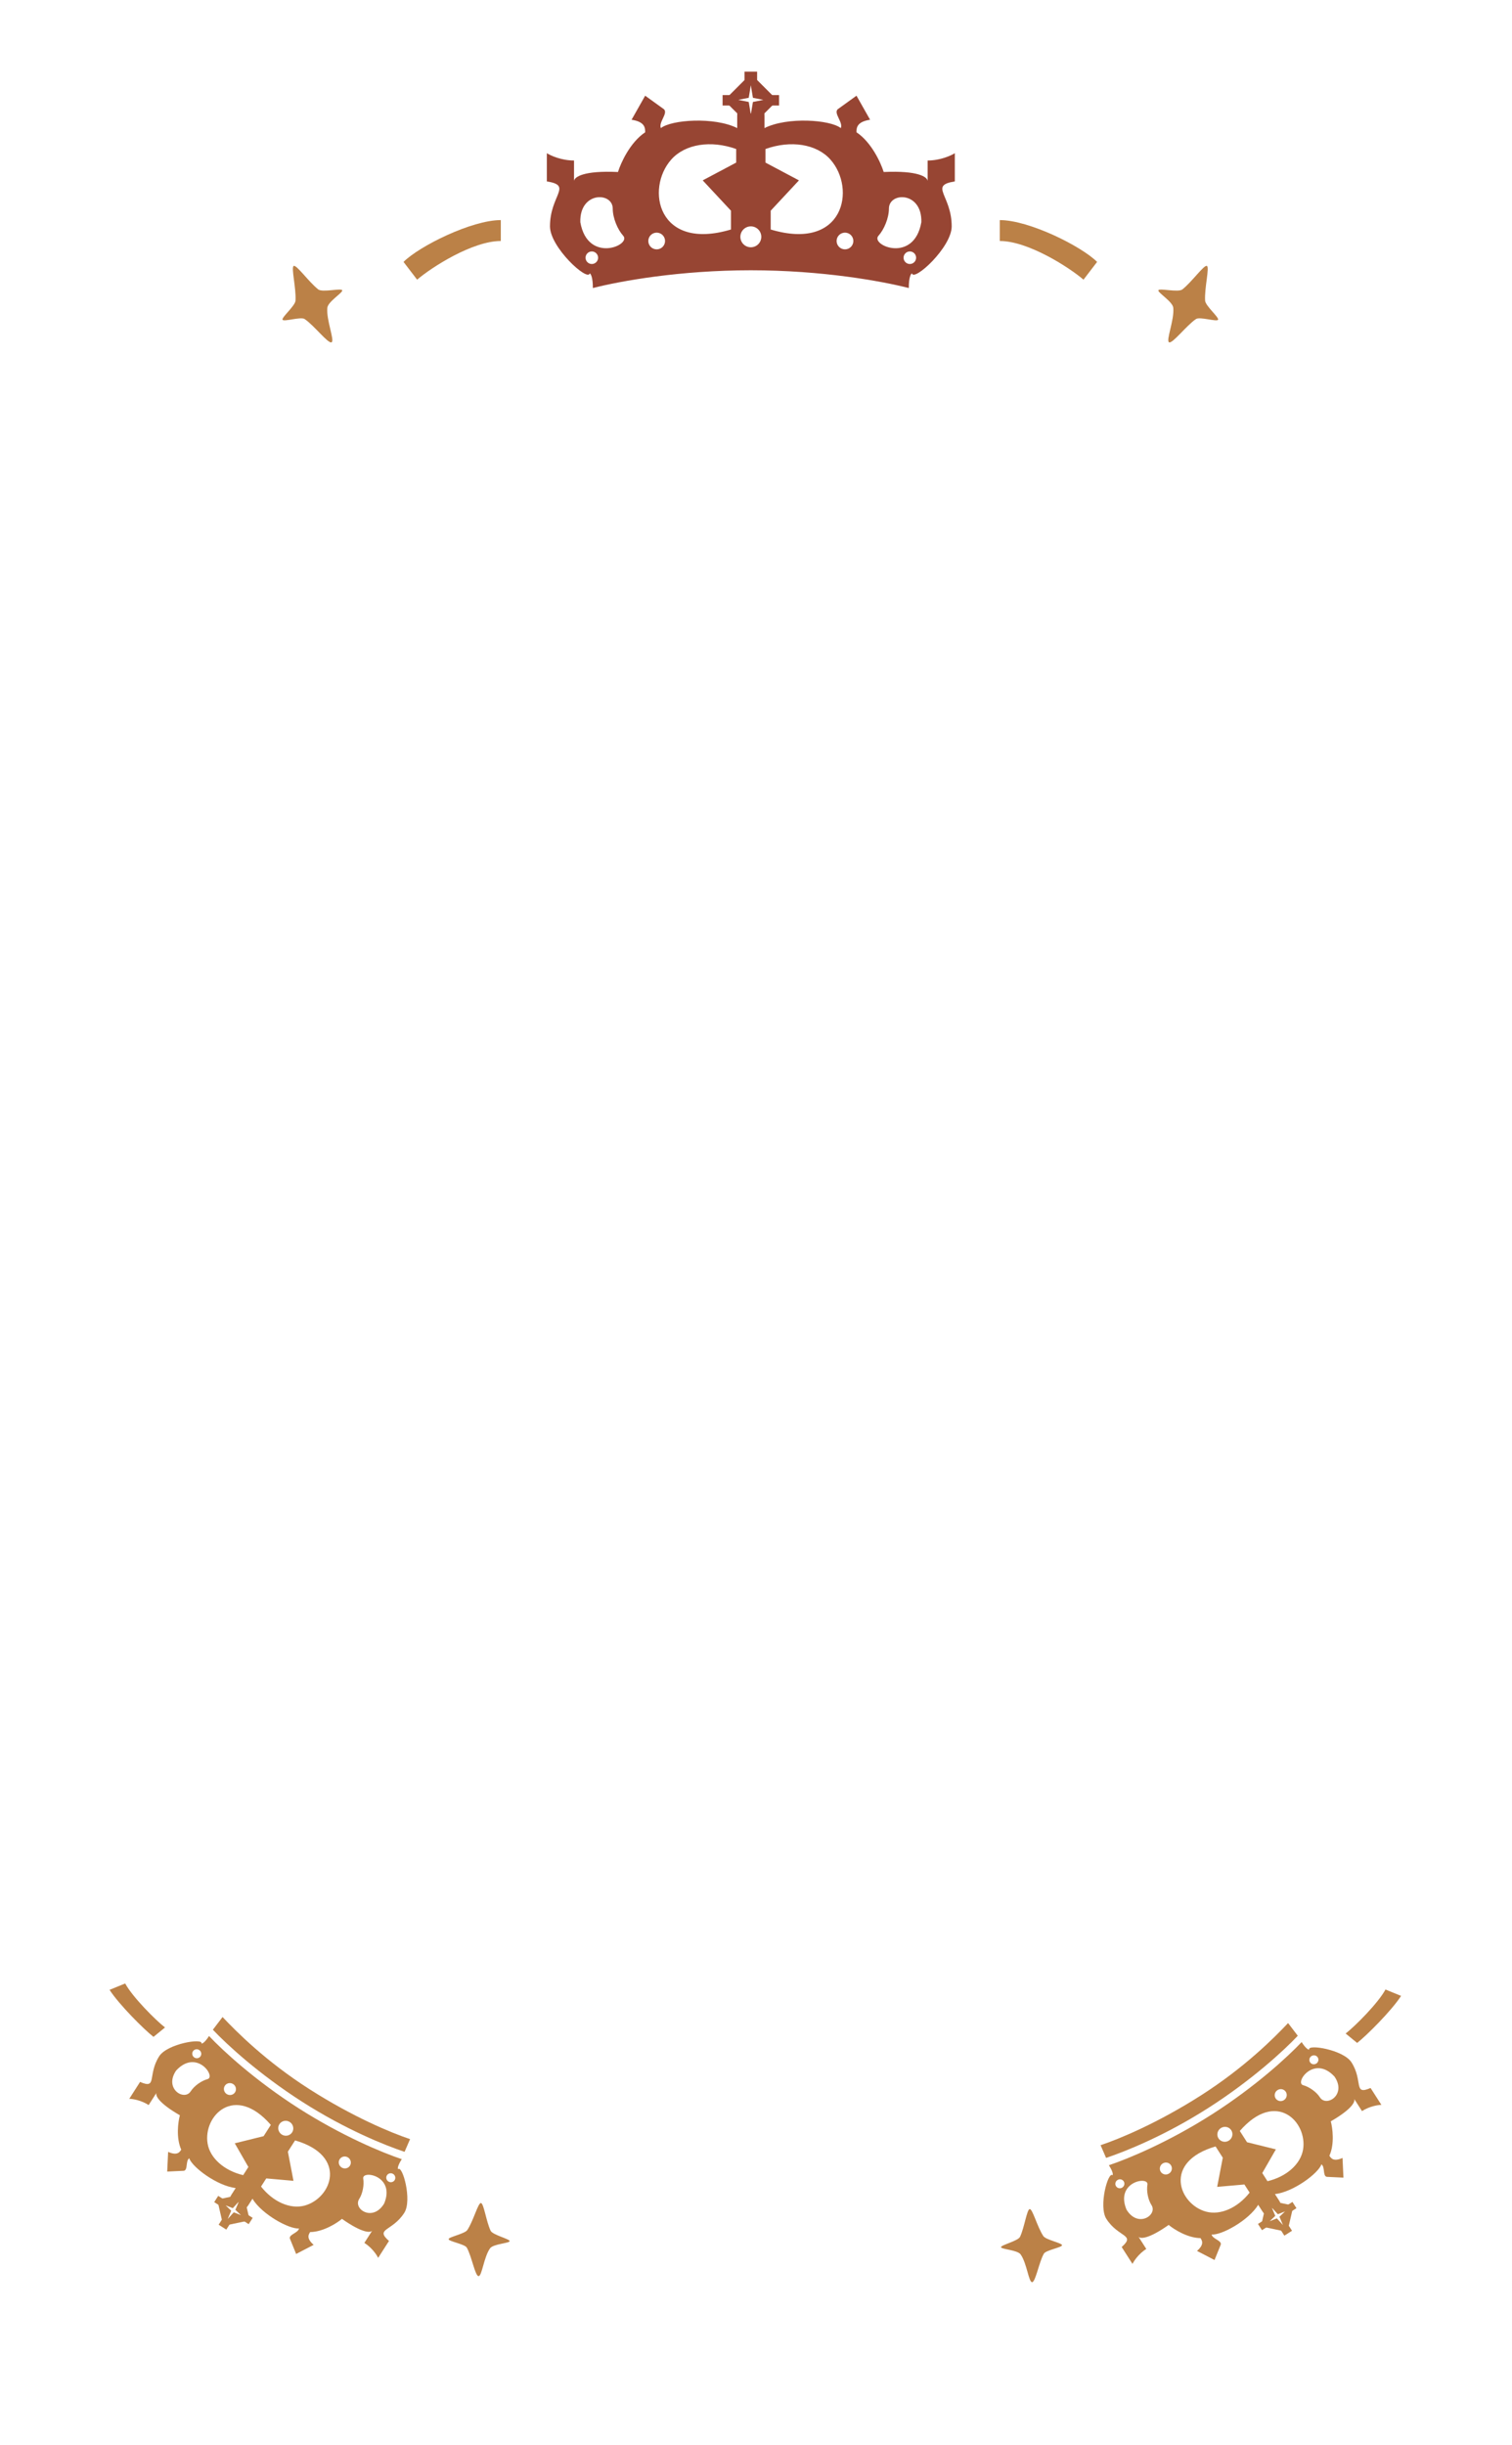 <svg width="1122" height="1814" viewBox="0 0 1122 1814" fill="none" xmlns="http://www.w3.org/2000/svg">
    <g id="OuterContent">
        <g id="Group 33">
            <g id="Group 26">
                <g id="Group 23">
                    <path id="Vector"
                          d="M236.129 214.714C229.075 209.142 220.03 196.276 217.949 197.306C215.868 198.336 219.844 213.557 219.282 223.05C219.05 226.977 208.811 235.48 209.675 237.223C210.54 238.967 223.174 234.786 226.055 236.714C233.054 241.396 243.538 255.207 246.037 253.97C248.536 252.734 242.036 237.495 242.902 228.378C243.347 223.701 254.775 217.007 253.92 215.332C253.064 213.657 239.237 217.169 236.129 214.714Z"
                          fill="#BB8147"/>
                    <path id="Vector_2"
                          d="M299.438 194.32C311.082 182.686 349.896 163.297 371.632 163.297V178.808C350.672 178.808 320.397 198.198 309.529 207.504L299.438 194.32Z"
                          fill="#BB8147"/>
                </g>
                <g id="Group 24">
                    <path id="Vector_3"
                          d="M877.423 214.714C884.477 209.142 893.522 196.276 895.603 197.306C897.684 198.336 893.708 213.557 894.27 223.05C894.503 226.977 904.741 235.48 903.877 237.223C903.013 238.967 890.379 234.786 887.497 236.714C880.498 241.396 870.014 255.207 867.515 253.97C865.017 252.734 871.516 237.495 870.65 228.378C870.206 223.701 858.777 217.007 859.633 215.332C860.488 213.657 874.315 217.169 877.423 214.714Z"
                          fill="#BB8147"/>
                    <path id="Vector_4"
                          d="M814.115 194.32C802.47 182.686 763.656 163.297 741.92 163.297V178.808C762.88 178.808 793.155 198.198 804.023 207.504L814.115 194.32Z"
                          fill="#BB8147"/>
                </g>
                <g id="Group 28">
                    <path id="Vector_5"
                          d="M364.053 1655.07C360.748 1647.99 358.984 1634.6 356.854 1634.53C354.723 1634.46 351.365 1647.58 346.807 1654.52C344.921 1657.39 332.954 1659.65 332.9 1661.32C332.846 1662.99 344.886 1664.97 346.386 1667.6C350.03 1673.98 352.552 1688.68 355.109 1688.76C357.667 1688.84 358.99 1674.69 363.632 1668.15C366.013 1664.8 378.162 1664.39 378.194 1662.77C378.225 1661.16 365.509 1658.19 364.053 1655.07Z"
                          fill="#BB8147"/>
                    <path id="Vector_6"
                          d="M113.906 1511.25C106.919 1505.82 88.288 1487.2 81.302 1476.35L92.893 1471.62C98.38 1481.77 115.459 1498.84 122.445 1504.27L113.906 1511.25Z"
                          fill="#BB8147"/>
                    <g id="Group 27">
                        <g id="Vector_7">
                            <path fill-rule="evenodd" clip-rule="evenodd"
                                  d="M280.619 1675.21L288.647 1662.67C277.997 1653.25 291.092 1655.72 300.011 1641.79C305.958 1632.5 298.72 1606.28 295.395 1609.39C295.02 1608.94 295.044 1606.81 298.136 1601.98C283.841 1597.21 253.774 1584.76 221.569 1564.19C189.365 1543.61 165.442 1521.57 155.111 1510.6C152.019 1515.43 150.101 1516.35 149.528 1516.2C150.959 1511.88 124.098 1516.31 118.152 1525.6C109.232 1539.53 116.975 1550.37 103.946 1544.66L95.918 1557.2C98.348 1557.23 104.629 1558.19 110.313 1561.82L116.127 1552.74C116.166 1552.66 116.21 1552.59 116.259 1552.53L116.127 1552.74C115.167 1554.58 117.364 1560.13 133.474 1569.42C132.16 1574.25 130.524 1586.12 134.489 1594.93C133.3 1596.79 131.516 1599.58 124.765 1596.57L124.083 1611.19L136.473 1610.6C139.556 1609.95 137.602 1603.21 140.404 1601.33C142.761 1608.07 161.286 1621.87 174.976 1623.42L171.408 1628.99L183.722 1636.86L187.289 1631.29C194.438 1643.05 214.747 1654.06 221.862 1653.38C221.333 1656.7 214.384 1657.76 215.089 1660.83L219.749 1672.31L232.744 1665.56C227.182 1660.7 228.966 1657.91 230.155 1656.06C239.829 1655.95 249.927 1649.49 253.767 1646.27C268.963 1656.99 274.93 1656.65 276.201 1655.01L276.334 1654.8C276.297 1654.87 276.253 1654.94 276.201 1655.01L270.387 1664.09C276.07 1667.72 279.577 1673.02 280.619 1675.21ZM226.046 1636.42C215.395 1639.3 202.608 1633.65 193.709 1622.3L197.575 1616.26L217.784 1618.05L213.62 1596.41L218.971 1588.05C258.367 1599.48 246.179 1630.97 226.046 1636.42ZM291.771 1612.97C290.202 1611.97 288.131 1612.4 287.146 1613.94C286.161 1615.48 286.634 1617.54 288.204 1618.54C289.773 1619.54 291.844 1619.11 292.829 1617.57C293.814 1616.03 293.341 1613.97 291.771 1612.97ZM258.246 1600.71C256.154 1599.37 253.392 1599.95 252.079 1602C250.765 1604.06 251.396 1606.8 253.489 1608.14C255.581 1609.48 258.343 1608.9 259.656 1606.85C260.97 1604.79 260.339 1602.05 258.246 1600.71ZM269.536 1616.43C270.309 1620.85 269.217 1627.35 266.541 1631.53C261.784 1638.96 276.666 1648.86 285.088 1634.87C293.666 1614.18 268.376 1609.8 269.536 1616.43ZM154.059 1590.42C155.907 1601.29 166.407 1610.52 180.449 1613.83L184.314 1607.79L174.214 1590.21L195.623 1584.91L200.975 1576.55C174.068 1545.62 150.568 1569.88 154.059 1590.42ZM147.799 1520.98C149.368 1521.99 149.842 1524.05 148.857 1525.58C147.871 1527.12 145.8 1527.56 144.231 1526.56C142.662 1525.55 142.188 1523.49 143.174 1521.95C144.159 1520.41 146.23 1519.98 147.799 1520.98ZM172.999 1546.25C175.092 1547.58 175.723 1550.33 174.409 1552.38C173.096 1554.43 170.335 1555.01 168.242 1553.68C166.15 1552.34 165.518 1549.59 166.832 1547.54C168.146 1545.49 170.907 1544.91 172.999 1546.25ZM153.979 1542.6C149.638 1543.75 144.189 1547.47 141.513 1551.65C136.755 1559.08 121.516 1549.74 130.696 1536.23C145.904 1519.77 160.491 1540.87 153.979 1542.6ZM215.028 1574.41C212.412 1572.74 208.961 1573.46 207.319 1576.03C205.677 1578.59 206.466 1582.02 209.081 1583.7C211.697 1585.37 215.149 1584.64 216.791 1582.08C218.433 1579.51 217.644 1576.08 215.028 1574.41Z"
                                  fill="#BB8147"/>
                            <path d="M300.215 1596.54C285.919 1591.77 256.628 1580.1 224.424 1559.52C192.22 1538.95 168.297 1516.9 157.966 1505.94L165.157 1496.51C175.488 1507.47 197.376 1529.44 229.58 1550.02C261.785 1570.59 290.005 1582.34 304.301 1587.11L300.215 1596.54Z"
                                  fill="#BB8147"/>
                        </g>
                        <rect id="Rectangle 8" width="14.612" height="8.823"
                              transform="matrix(-0.843 -0.538 0.539 -0.842 183.134 1637.78)" fill="#BB8147"/>
                        <path id="Subtract" fill-rule="evenodd" clip-rule="evenodd"
                              d="M161.192 1631.97L165.68 1651.49L185.306 1647.37L180.819 1627.85L161.192 1631.97ZM168.951 1646.38L173.466 1641.42L178.796 1643.51L174.655 1639.56L177.276 1633.38L172.761 1638.35L167.431 1636.25L171.572 1640.21L168.951 1646.38Z"
                              fill="#BB8147"/>
                        <g id="Rectangle 10">
                            <mask id="path-10-inside-1_115_268" fill="white">
                                <rect width="12.882" height="12.886" rx="1"
                                      transform="matrix(-0.224 -0.974 0.979 -0.206 186.354 1658.81)"/>
                            </mask>
                            <rect width="12.882" height="12.886" rx="1"
                                  transform="matrix(-0.224 -0.974 0.979 -0.206 186.354 1658.81)"
                                  stroke="#BB8147" stroke-width="4" mask="url(#path-10-inside-1_115_268)"/>
                        </g>
                        <g id="Rectangle 11">
                            <mask id="path-11-inside-2_115_268" fill="white">
                                <rect width="12.882" height="12.886" rx="1"
                                      transform="matrix(-0.224 -0.974 0.979 -0.206 150.358 1635.81)"/>
                            </mask>
                            <rect width="12.882" height="12.886" rx="1"
                                  transform="matrix(-0.224 -0.974 0.979 -0.206 150.358 1635.81)"
                                  stroke="#BB8147" stroke-width="4" mask="url(#path-11-inside-2_115_268)"/>
                        </g>
                        <g id="Rectangle 12">
                            <mask id="path-12-inside-3_115_268" fill="white">
                                <rect width="12.882" height="12.886" rx="1"
                                      transform="matrix(-0.224 -0.974 0.979 -0.206 157.358 1664.49)"/>
                            </mask>
                            <rect width="12.882" height="12.886" rx="1"
                                  transform="matrix(-0.224 -0.974 0.979 -0.206 157.358 1664.49)"
                                  stroke="#BB8147" stroke-width="6" mask="url(#path-12-inside-3_115_268)"/>
                        </g>
                        <rect id="Rectangle 13" width="4.496" height="5.514"
                              transform="matrix(-0.843 -0.538 0.539 -0.842 184.534 1650.19)"
                              fill="#BB8147"/>
                        <rect id="Rectangle 14" width="4.496" height="5.514"
                              transform="matrix(-0.843 -0.538 0.539 -0.842 162.747 1636.27)"
                              fill="#BB8147"/>
                        <rect id="Rectangle 15" width="6.744" height="6.617"
                              transform="matrix(-0.843 -0.538 0.539 -0.842 167.929 1654.24)" fill="#BB8147"/>
                    </g>
                </g>
                <g id="Group 29">
                    <path id="Vector_8"
                          d="M756.947 1659.57C760.252 1652.49 762.016 1639.09 764.146 1639.02C766.277 1638.95 769.636 1652.07 774.194 1659.01C776.079 1661.88 788.046 1664.14 788.1 1665.81C788.154 1667.48 776.115 1669.46 774.614 1672.09C770.97 1678.47 768.449 1693.17 765.891 1693.25C763.333 1693.33 762.01 1679.18 757.368 1672.64C754.987 1669.29 742.838 1668.88 742.807 1667.27C742.775 1665.65 755.492 1662.68 756.947 1659.57Z"
                          fill="#BB8147"/>
                    <path id="Vector_9"
                          d="M1007.09 1515.74C1014.08 1510.31 1032.71 1491.7 1039.7 1480.84L1028.11 1476.11C1022.62 1486.27 1005.54 1503.33 998.555 1508.76L1007.09 1515.74Z"
                          fill="#BB8147"/>
                    <g id="Group 27_2">
                        <g id="Vector_10">
                            <path fill-rule="evenodd" clip-rule="evenodd"
                                  d="M840.381 1679.7L832.353 1667.16C843.004 1657.74 829.909 1660.22 820.989 1646.28C815.042 1636.99 822.28 1610.78 825.606 1613.89C825.98 1613.43 825.956 1611.31 822.864 1606.48C837.159 1601.7 867.227 1589.26 899.431 1568.68C931.635 1548.11 955.558 1526.06 965.889 1515.1C968.981 1519.93 970.9 1520.84 971.472 1520.69C970.041 1516.37 996.902 1520.8 1002.85 1530.09C1011.77 1544.03 1004.03 1554.86 1017.05 1549.16L1025.08 1561.7C1022.65 1561.72 1016.37 1562.68 1010.69 1566.31L1004.87 1557.23C1004.83 1557.15 1004.79 1557.09 1004.74 1557.02L1004.87 1557.23C1005.83 1559.07 1003.64 1564.62 987.526 1573.91C988.84 1578.74 990.477 1590.61 986.511 1599.43C987.7 1601.28 989.484 1604.07 996.236 1601.07L996.918 1615.68L984.528 1615.09C981.444 1614.44 983.398 1607.7 980.597 1605.82C978.239 1612.56 959.714 1626.36 946.024 1627.91L949.592 1633.49L937.279 1641.35L933.711 1635.78C926.562 1647.54 906.253 1658.56 899.138 1657.87C899.667 1661.19 906.616 1662.25 905.911 1665.32L901.252 1676.8L888.256 1670.06C893.818 1665.19 892.035 1662.41 890.845 1660.55C881.171 1660.45 871.073 1653.99 867.233 1650.77C852.037 1661.48 846.07 1661.15 844.799 1659.5L844.667 1659.3C844.703 1659.37 844.747 1659.44 844.799 1659.5L850.613 1668.58C844.93 1672.22 841.424 1677.51 840.381 1679.7ZM894.955 1640.91C905.606 1643.79 918.393 1638.14 927.291 1626.79L923.425 1620.76L903.216 1622.54L907.38 1600.9L902.029 1592.54C862.633 1603.97 874.821 1635.46 894.955 1640.91ZM829.229 1617.46C830.798 1616.46 832.869 1616.89 833.854 1618.43C834.84 1619.97 834.366 1622.03 832.797 1623.03C831.227 1624.04 829.156 1623.6 828.171 1622.06C827.186 1620.52 827.659 1618.46 829.229 1617.46ZM862.754 1605.2C864.847 1603.87 867.608 1604.45 868.922 1606.5C870.235 1608.55 869.604 1611.3 867.511 1612.63C865.419 1613.97 862.658 1613.39 861.344 1611.34C860.03 1609.29 860.662 1606.54 862.754 1605.2ZM851.464 1620.92C850.691 1625.34 851.783 1631.84 854.459 1636.02C859.216 1643.46 844.335 1653.36 835.913 1639.37C827.335 1618.67 852.625 1614.29 851.464 1620.92ZM966.941 1594.92C965.094 1605.78 954.593 1615.01 940.552 1618.32L936.686 1612.28L946.786 1594.7L925.377 1589.41L920.026 1581.05C946.933 1550.11 970.432 1574.37 966.941 1594.92ZM973.201 1525.48C971.632 1526.48 971.158 1528.54 972.144 1530.08C973.129 1531.62 975.2 1532.05 976.769 1531.05C978.338 1530.05 978.812 1527.99 977.827 1526.45C976.841 1524.91 974.771 1524.47 973.201 1525.48ZM948.001 1550.74C945.909 1552.07 945.277 1554.82 946.591 1556.87C947.905 1558.93 950.666 1559.51 952.758 1558.17C954.851 1556.83 955.482 1554.08 954.168 1552.03C952.855 1549.98 950.093 1549.4 948.001 1550.74ZM967.021 1547.09C971.363 1548.25 976.812 1551.96 979.488 1556.14C984.245 1563.57 999.484 1554.23 990.304 1540.73C975.096 1524.27 960.509 1545.36 967.021 1547.09ZM905.972 1578.9C908.588 1577.23 912.039 1577.95 913.681 1580.52C915.324 1583.08 914.534 1586.52 911.919 1588.19C909.303 1589.86 905.852 1589.13 904.21 1586.57C902.567 1584 903.357 1580.57 905.972 1578.9Z"
                                  fill="#BB8147"/>
                            <path d="M820.785 1601.04C835.081 1596.27 864.372 1584.59 896.576 1564.02C928.781 1543.44 952.703 1521.4 963.034 1510.43L955.843 1501C945.512 1511.96 923.624 1533.93 891.42 1554.51C859.216 1575.09 830.995 1586.83 816.699 1591.61L820.785 1601.04Z"
                                  fill="#BB8147"/>
                        </g>
                        <rect id="Rectangle 8_2" width="14.612" height="8.823"
                              transform="matrix(0.843 -0.538 -0.539 -0.842 937.866 1642.27)" fill="#BB8147"/>
                        <path id="Subtract_2" fill-rule="evenodd" clip-rule="evenodd"
                              d="M959.808 1636.46L955.321 1655.98L935.694 1651.86L940.181 1632.34L959.808 1636.46ZM952.049 1650.88L947.534 1645.91L942.204 1648.01L946.345 1644.05L943.724 1637.87L948.239 1642.84L953.569 1640.74L949.428 1644.7L952.049 1650.88Z"
                              fill="#BB8147"/>
                        <g id="Rectangle 10_2">
                            <mask id="path-21-inside-4_115_268" fill="white">
                                <rect width="12.882" height="12.886" rx="1"
                                      transform="matrix(0.224 -0.974 -0.979 -0.206 934.646 1663.31)"/>
                            </mask>
                            <rect width="12.882" height="12.886" rx="1"
                                  transform="matrix(0.224 -0.974 -0.979 -0.206 934.646 1663.31)"
                                  stroke="#BB8147" stroke-width="4" mask="url(#path-21-inside-4_115_268)"/>
                        </g>
                        <g id="Rectangle 11_2">
                            <mask id="path-22-inside-5_115_268" fill="white">
                                <rect width="12.882" height="12.886" rx="1"
                                      transform="matrix(0.224 -0.974 -0.979 -0.206 970.643 1640.31)"/>
                            </mask>
                            <rect width="12.882" height="12.886" rx="1"
                                  transform="matrix(0.224 -0.974 -0.979 -0.206 970.643 1640.31)"
                                  stroke="#BB8147" stroke-width="4" mask="url(#path-22-inside-5_115_268)"/>
                        </g>
                        <g id="Rectangle 12_2">
                            <mask id="path-23-inside-6_115_268" fill="white">
                                <rect width="12.882" height="12.886" rx="1"
                                      transform="matrix(0.224 -0.974 -0.979 -0.206 963.642 1668.99)"/>
                            </mask>
                            <rect width="12.882" height="12.886" rx="1"
                                  transform="matrix(0.224 -0.974 -0.979 -0.206 963.642 1668.99)"
                                  stroke="#BB8147" stroke-width="6" mask="url(#path-23-inside-6_115_268)"/>
                        </g>
                        <rect id="Rectangle 13_2" width="4.496" height="5.514"
                              transform="matrix(0.843 -0.538 -0.539 -0.842 936.466 1654.68)" fill="#BB8147"/>
                        <rect id="Rectangle 14_2" width="4.496" height="5.514"
                              transform="matrix(0.843 -0.538 -0.539 -0.842 958.254 1640.76)" fill="#BB8147"/>
                        <rect id="Rectangle 15_2" width="6.744" height="6.617"
                              transform="matrix(0.843 -0.538 -0.539 -0.842 953.071 1658.73)"
                              fill="#BB8147"/>
                    </g>
                </g>
            </g>
            <g id="Group 25">
                <path id="Vector_11" fill-rule="evenodd" clip-rule="evenodd"
                      d="M405.789 113.66V134.6C425.196 137.703 408.118 144.683 408.118 167.95C408.118 183.462 436.064 209.056 437.617 202.851C438.393 203.11 439.946 205.643 439.946 213.709C460.129 208.539 504.378 200.524 557.165 200.524C609.952 200.524 654.201 208.539 674.384 213.709C674.384 205.643 675.937 203.11 676.713 202.851C678.266 209.056 706.212 183.462 706.212 167.95C706.212 144.683 689.134 137.703 708.541 134.6V113.66C705.694 115.47 697.673 119.089 688.357 119.089V134.255C688.368 134.374 688.367 134.489 688.357 134.6V134.255C688.102 131.345 681.411 126.428 655.753 127.62C653.683 120.899 646.748 105.594 635.57 98.148C635.57 95.046 635.57 90.393 645.662 88.841L635.57 71.003L621.597 81.086C618.492 84.188 625.789 90.703 623.926 95.046C616.163 88.841 584.335 86.515 567.257 95.046V85.739H547.073V95.046C529.995 86.515 498.167 88.841 490.404 95.046C488.541 90.703 495.838 84.188 492.733 81.086L478.76 71.003L468.668 88.841C478.76 90.393 478.76 95.046 478.76 98.148C467.582 105.594 460.647 120.899 458.577 127.62C432.919 126.428 426.228 131.345 425.973 134.255V134.6C425.963 134.489 425.962 134.374 425.973 134.255V119.089C416.657 119.089 408.636 115.47 405.789 113.66ZM498.167 118.313C508.41 106.831 527.496 103.848 546.297 110.556V120.64L521.456 133.825L542.415 156.316V170.276C488.076 186.564 478.805 140.018 498.167 118.313ZM439.17 195.871C441.742 195.871 443.827 193.787 443.827 191.217C443.827 188.647 441.742 186.564 439.17 186.564C436.597 186.564 434.512 188.647 434.512 191.217C434.512 193.787 436.597 195.871 439.17 195.871ZM487.299 185.013C490.729 185.013 493.51 182.235 493.51 178.808C493.51 175.381 490.729 172.604 487.299 172.604C483.869 172.604 481.089 175.381 481.089 178.808C481.089 182.235 483.869 185.013 487.299 185.013ZM462.458 174.93C458.266 170.277 454.695 161.745 454.695 154.765C454.695 142.356 430.009 141.89 430.63 164.847C436.064 195.87 468.746 181.91 462.458 174.93ZM616.163 118.313C605.92 106.831 586.834 103.848 568.033 110.556V120.64L592.874 133.825L571.915 156.316V170.276C626.254 186.564 635.525 140.018 616.163 118.313ZM675.16 195.871C672.588 195.871 670.503 193.787 670.503 191.217C670.503 188.647 672.588 186.564 675.16 186.564C677.733 186.564 679.818 188.647 679.818 191.217C679.818 193.787 677.733 195.871 675.16 195.871ZM627.031 185.013C623.601 185.013 620.82 182.235 620.82 178.808C620.82 175.381 623.601 172.604 627.031 172.604C630.461 172.604 633.241 175.381 633.241 178.808C633.241 182.235 630.461 185.013 627.031 185.013ZM651.872 174.93C656.064 170.277 659.635 161.745 659.635 154.765C659.635 142.356 684.321 141.89 683.7 164.847C678.266 195.87 645.584 181.91 651.872 174.93ZM557.165 183.462C561.452 183.462 564.928 179.989 564.928 175.706C564.928 171.422 561.452 167.95 557.165 167.95C552.878 167.95 549.402 171.422 549.402 175.706C549.402 179.989 552.878 183.462 557.165 183.462Z"
                      fill="#974533"/>
                <rect id="Rectangle 8_3" x="547.073" y="84.188" width="20.183" height="12.409" fill="#974533"/>
                <path id="Subtract_3" fill-rule="evenodd" clip-rule="evenodd"
                      d="M576.926 74.459L557.165 54.716L537.404 74.459L557.165 94.202L576.926 74.459ZM557.165 63.247L555.612 72.554L547.85 74.106L555.612 75.657L557.165 84.963L558.718 75.657L566.48 74.106L558.718 72.554L557.165 63.247Z"
                      fill="#974533"/>
                <g id="Rectangle 10_3">
                    <mask id="path-30-inside-7_115_268" fill="white">
                        <rect width="17.957" height="17.957" rx="1"
                              transform="matrix(0.707 0.707 -0.707 0.707 527.666 61.696)"/>
                    </mask>
                    <rect width="17.957" height="17.957" rx="1"
                          transform="matrix(0.707 0.707 -0.707 0.707 527.666 61.696)" stroke="#974533"
                          stroke-width="4" mask="url(#path-30-inside-7_115_268)"/>
                </g>
                <g id="Rectangle 11_3">
                    <mask id="path-31-inside-8_115_268" fill="white">
                        <rect width="17.957" height="17.957" rx="1"
                              transform="matrix(0.707 0.707 -0.707 0.707 586.664 61.696)"/>
                    </mask>
                    <rect width="17.957" height="17.957" rx="1"
                          transform="matrix(0.707 0.707 -0.707 0.707 586.664 61.696)" stroke="#974533"
                          stroke-width="4" mask="url(#path-31-inside-8_115_268)"/>
                </g>
                <g id="Rectangle 12_3">
                    <mask id="path-32-inside-9_115_268" fill="white">
                        <rect width="17.957" height="17.957" rx="1"
                              transform="matrix(0.707 0.707 -0.707 0.707 557.165 33)"/>
                    </mask>
                    <rect width="17.957" height="17.957" rx="1"
                          transform="matrix(0.707 0.707 -0.707 0.707 557.165 33)" stroke="#974533"
                          stroke-width="6" mask="url(#path-32-inside-9_115_268)"/>
                </g>
                <rect id="Rectangle 13_3" x="536.205" y="70.538" width="6.21" height="7.756" fill="#974533"/>
                <rect id="Rectangle 14_3" x="571.914" y="70.538" width="6.21" height="7.756" fill="#974533"/>
                <rect id="Rectangle 15_3" x="552.507" y="53.165" width="9.315" height="9.307" fill="#974533"/>
            </g>
        </g>
    </g>
</svg>
